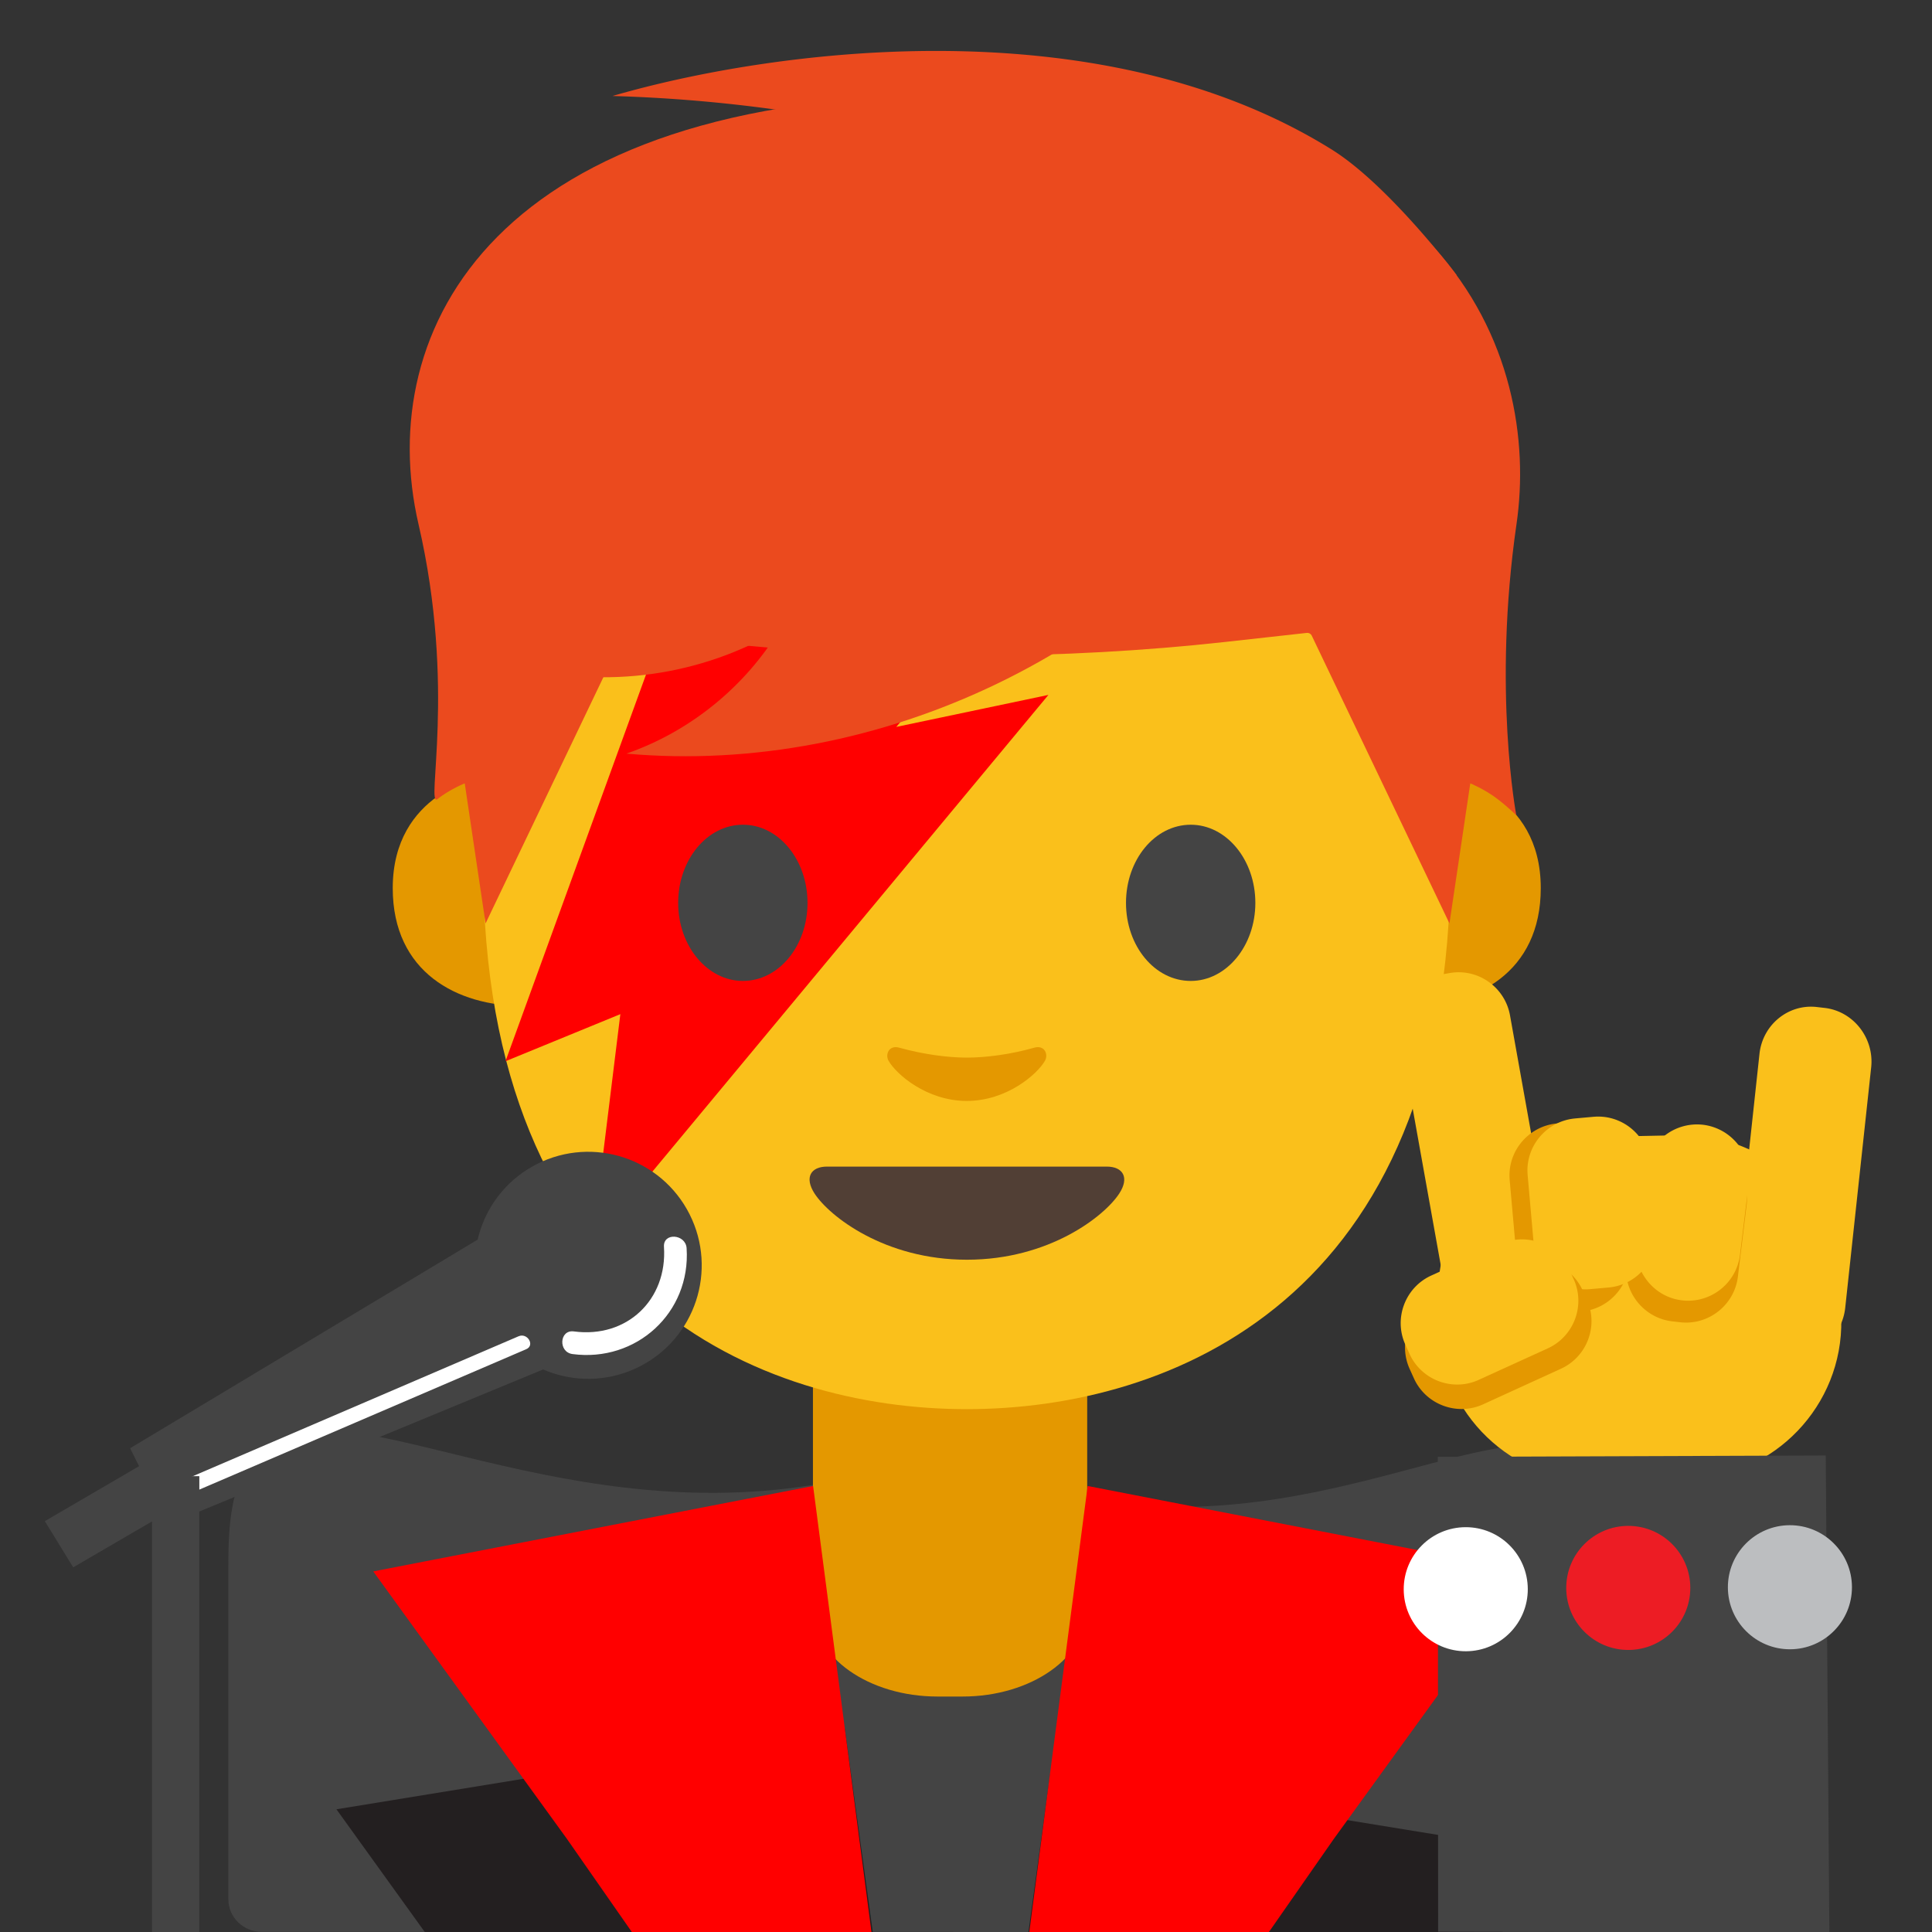 <svg width="128" height="128" xmlns="http://www.w3.org/2000/svg"><rect width="100%" height="100%" fill="#333333" stroke="none"/><path d="M64.11 95.3c-18.87 8.46-34.76-.62-43.26-.62-5.72 0-5.72 6.27-5.72 9.09v22.06c0 1.19.99 2.16 2.21 2.16h46.77V95.3z" fill="#444"/><path d="M63.09 96.37c16.83 8.16 30.99-.65 38.57-.66 5.1-.01 5.11 6.07 5.11 8.8l.03 21.36c0 1.15-.88 2.09-1.97 2.09l-41.7.07-.04-31.66z" fill="#444"/><path d="M96.19 51.47s5.89 1.02 5.89 7.37c0 5.6-4.3 7.81-8.6 7.81V51.47h2.71zM62.94 90.33h-9.08v16.25c0 3.22 3.7 5.82 8.26 5.82h1.65c4.56 0 8.26-2.61 8.26-5.82V90.33h-9.09zM31.91 51.47s-5.89 1.02-5.89 7.37c0 5.6 4.3 7.81 8.6 7.81V51.47h-2.71z" fill="#e49800"/><path d="M64.05 9.91c-25.4 0-32.04 19.69-32.04 47.35 0 28.68 18.43 36.1 32.04 36.1 13.41 0 32.04-7.2 32.04-36.1.01-27.67-6.64-47.35-32.04-47.35z" fill="#fac01b"/><path fill="red" d="M43.88 41.72l28.14-8.65-12.64 15.09 10.08-2.12-30.24 36.4 1.88-15.25-7.61 3.12z"/><path d="M53.5 59.82c0 2.86-1.91 5.17-4.28 5.17-2.36 0-4.29-2.32-4.29-5.17 0-2.86 1.92-5.18 4.29-5.18s4.28 2.32 4.28 5.18M74.6 59.82c0 2.86 1.91 5.17 4.29 5.17 2.36 0 4.28-2.32 4.28-5.17 0-2.86-1.92-5.18-4.28-5.18-2.38 0-4.29 2.32-4.29 5.18" fill="#444"/><path d="M73.33 77.29h-9.27-9.27c-1.06 0-1.52.71-.82 1.79.98 1.5 4.64 4.38 10.09 4.38s9.11-2.88 10.09-4.38c.7-1.07.24-1.79-.82-1.79z" fill="#513f35"/><path d="M68.53 69.41c-1.58.45-3.22.66-4.48.66s-2.9-.22-4.48-.66c-.67-.19-.94.45-.7.87.5.88 2.52 2.66 5.18 2.66 2.66 0 4.68-1.78 5.18-2.66.24-.42-.02-1.06-.7-.87z" fill="#e49800"/><path d="M64.82 6.29H63.4c-30.6 0-38.67 15.54-35.67 28.45 2.51 10.82.45 18.82 1.25 18.2.86-.67 1.81-1.04 1.81-1.04l1.38 9.28L41.3 42.1c.06-.12.18-.19.31-.17l5.41.6c5.44.6 10.91.9 16.37.91v.01c.24 0 .47-.01.71-.01s.47.01.71.01v-.01c5.46-.02 10.93-.31 16.37-.91l5.41-.6c.13-.01.25.06.31.17l9.13 19.08 1.38-9.28s.95.38 1.81 1.04c.81.63 1.24 1.08 1.24 1.08s-1.58-8.28.01-19.28c1.62-11.07-4.37-28.45-35.65-28.45z" fill="#eb4a1e"/><path fill="#231f20" d="M57.87 128.33l-1.92-13.95-33.66 5.49 6.09 8.46zM99.33 128.33l3.93-5.46-33.66-5.49-1.51 10.95z"/><path fill="red" d="M42.09 128.33h15.69l-3.91-29.88-29.14 5.66 12.83 17.72zM83.84 128.33l4.53-6.5 12.83-17.72-29.14-5.66-3.91 29.88z"/><path d="M105.9 98.12l5.92-.12c5.71-.11 10.28-4.87 10.17-10.58l-.04-2.04c-.11-5.71-4.87-10.28-10.58-10.17l-5.92.12c-5.71.11-10.28 4.87-10.17 10.58l.04 2.04c.12 5.7 4.88 10.28 10.58 10.17z" fill="#fac01b"/><path d="M117.91 89.69l.52.06c1.89.23 3.61-1.16 3.82-3.1l1.72-15.93c.21-1.94-1.17-3.71-3.06-3.94l-.52-.06c-1.89-.23-3.61 1.16-3.82 3.1l-1.72 15.93c-.21 1.93 1.17 3.7 3.06 3.94zM99.53 86.98l.52-.09c1.87-.34 3.13-2.14 2.79-4.01l-2.8-15.62c-.34-1.87-2.14-3.13-4.01-2.79l-.52.09c-1.87.34-3.13 2.14-2.79 4.01l2.8 15.62a3.458 3.458 0 0 0 4.01 2.79z" fill="#fac01b"/><path d="M110.77 87.54l.52.06c1.89.23 3.62-1.13 3.85-3.02l.58-4.76a3.469 3.469 0 0 0-3.02-3.85l-.52-.06a3.469 3.469 0 0 0-3.85 3.02l-.58 4.76c-.23 1.88 1.13 3.62 3.02 3.85z" fill="#e49800"/><path d="M104.27 86.94l.52-.05c1.89-.17 3.31-1.85 3.14-3.75l-.5-5.62c-.17-1.89-1.85-3.31-3.75-3.14l-.52.05c-1.89.17-3.31 1.85-3.14 3.75l.5 5.62c.17 1.9 1.86 3.31 3.75 3.14z" fill="#e49800"/><path d="M111.43 86.15c1.89.23 3.62-1.13 3.85-3.02l.58-4.76a3.469 3.469 0 0 0-3.02-3.85 3.469 3.469 0 0 0-3.85 3.02l-.58 4.76c-.22 1.89 1.14 3.63 3.02 3.85z" fill="#fac01b"/><path d="M105.35 85.41l1.23-.11c1.89-.17 3.31-1.85 3.14-3.75l-.39-4.42c-.17-1.89-1.85-3.31-3.75-3.14l-1.23.11c-1.89.17-3.31 1.85-3.14 3.75l.39 4.42c.17 1.89 1.86 3.31 3.75 3.14z" fill="#fac01b"/><path d="M93.4 90.71l.28.62c.79 1.73 2.85 2.5 4.58 1.71l5.16-2.36c1.73-.79 2.5-2.85 1.71-4.58l-.28-.62a3.466 3.466 0 0 0-4.58-1.71l-5.16 2.36a3.45 3.45 0 0 0-1.71 4.58z" fill="#e49800"/><path d="M93.11 89.09l.28.62c.79 1.73 2.85 2.5 4.58 1.71l4.58-2.09c1.73-.79 2.5-2.85 1.71-4.58l-.28-.62a3.466 3.466 0 0 0-4.58-1.71l-4.58 2.09c-1.73.79-2.5 2.85-1.71 4.58z" fill="#fac01b"/><path fill="#444" d="M120.96 96.43l-25.7.09.02 31.46 25.92.05z"/><ellipse cx="97.11" cy="105.29" rx="4.11" ry="4.11" transform="rotate(-.204 97.103 105.3)" fill="#fff"/><ellipse cx="107.83" cy="105.25" rx="4.11" ry="4.11" transform="matrix(1 -.004 .004 1 -.374 .385)" fill="#ed1c24"/><ellipse cx="118.54" cy="105.21" rx="4.11" ry="4.11" transform="matrix(1 -.004 .004 1 -.374 .423)" fill="#bcbec0"/><g><g fill="#444"><ellipse cx="38.97" cy="83.83" rx="7.52" ry="7.52" transform="rotate(-26.706 38.97 83.83)"/><path d="M11.15 100.99l-2.53-5.04 24.09-14.46 4.41 8.77z"/></g><path d="M45.49 82.7c-.06-.95-1.57-1.06-1.5-.09.23 3.5-2.46 6.07-5.97 5.6-.96-.13-1.05 1.37-.09 1.5 4.22.56 7.84-2.73 7.56-7.01zM34.36 88.53l-22.77 9.78c-.59.25-.08 1.12.5.86l22.77-9.78c.6-.25.09-1.11-.5-.86z" fill="#fff"/><path fill="none" stroke="#444" stroke-width="3.132" stroke-miterlimit="10" d="M11.64 97.8v30.53"/><path fill="#444" d="M12.18 99.57l-7.33 4.27-1.88-3.06 7.32-4.27z"/></g><path d="M34.26 44.12c5.81 1.56 12.25.66 17.41-2.44-2.3 3.82-5.96 6.79-10.17 8.25 16.81 1.5 34.14-6.85 43.46-20.92-.14.21-12.44-.82-13.87-.68-4.72.45-9.38 1.57-13.79 3.34-4.3 1.72-7.58 4.2-11.17 7-3.67 2.85-7.23 5.27-11.87 5.45z" fill="#eb4a1e"/><path d="M40.58 6.36c7.32.21 14.61 1.23 21.71 3.02-8.5.94-16.51 5.62-21.51 12.56 12.86-3.91 26.29-5.99 39.73-6.15A81.92 81.92 0 0 0 65.38 32c8.11-6.78 21-10.73 31.12-13.78 0 0-4.5-5.97-8.28-8.32C72.54.14 50.58 3.44 40.58 6.36z" fill="#eb4a1e"/></svg>